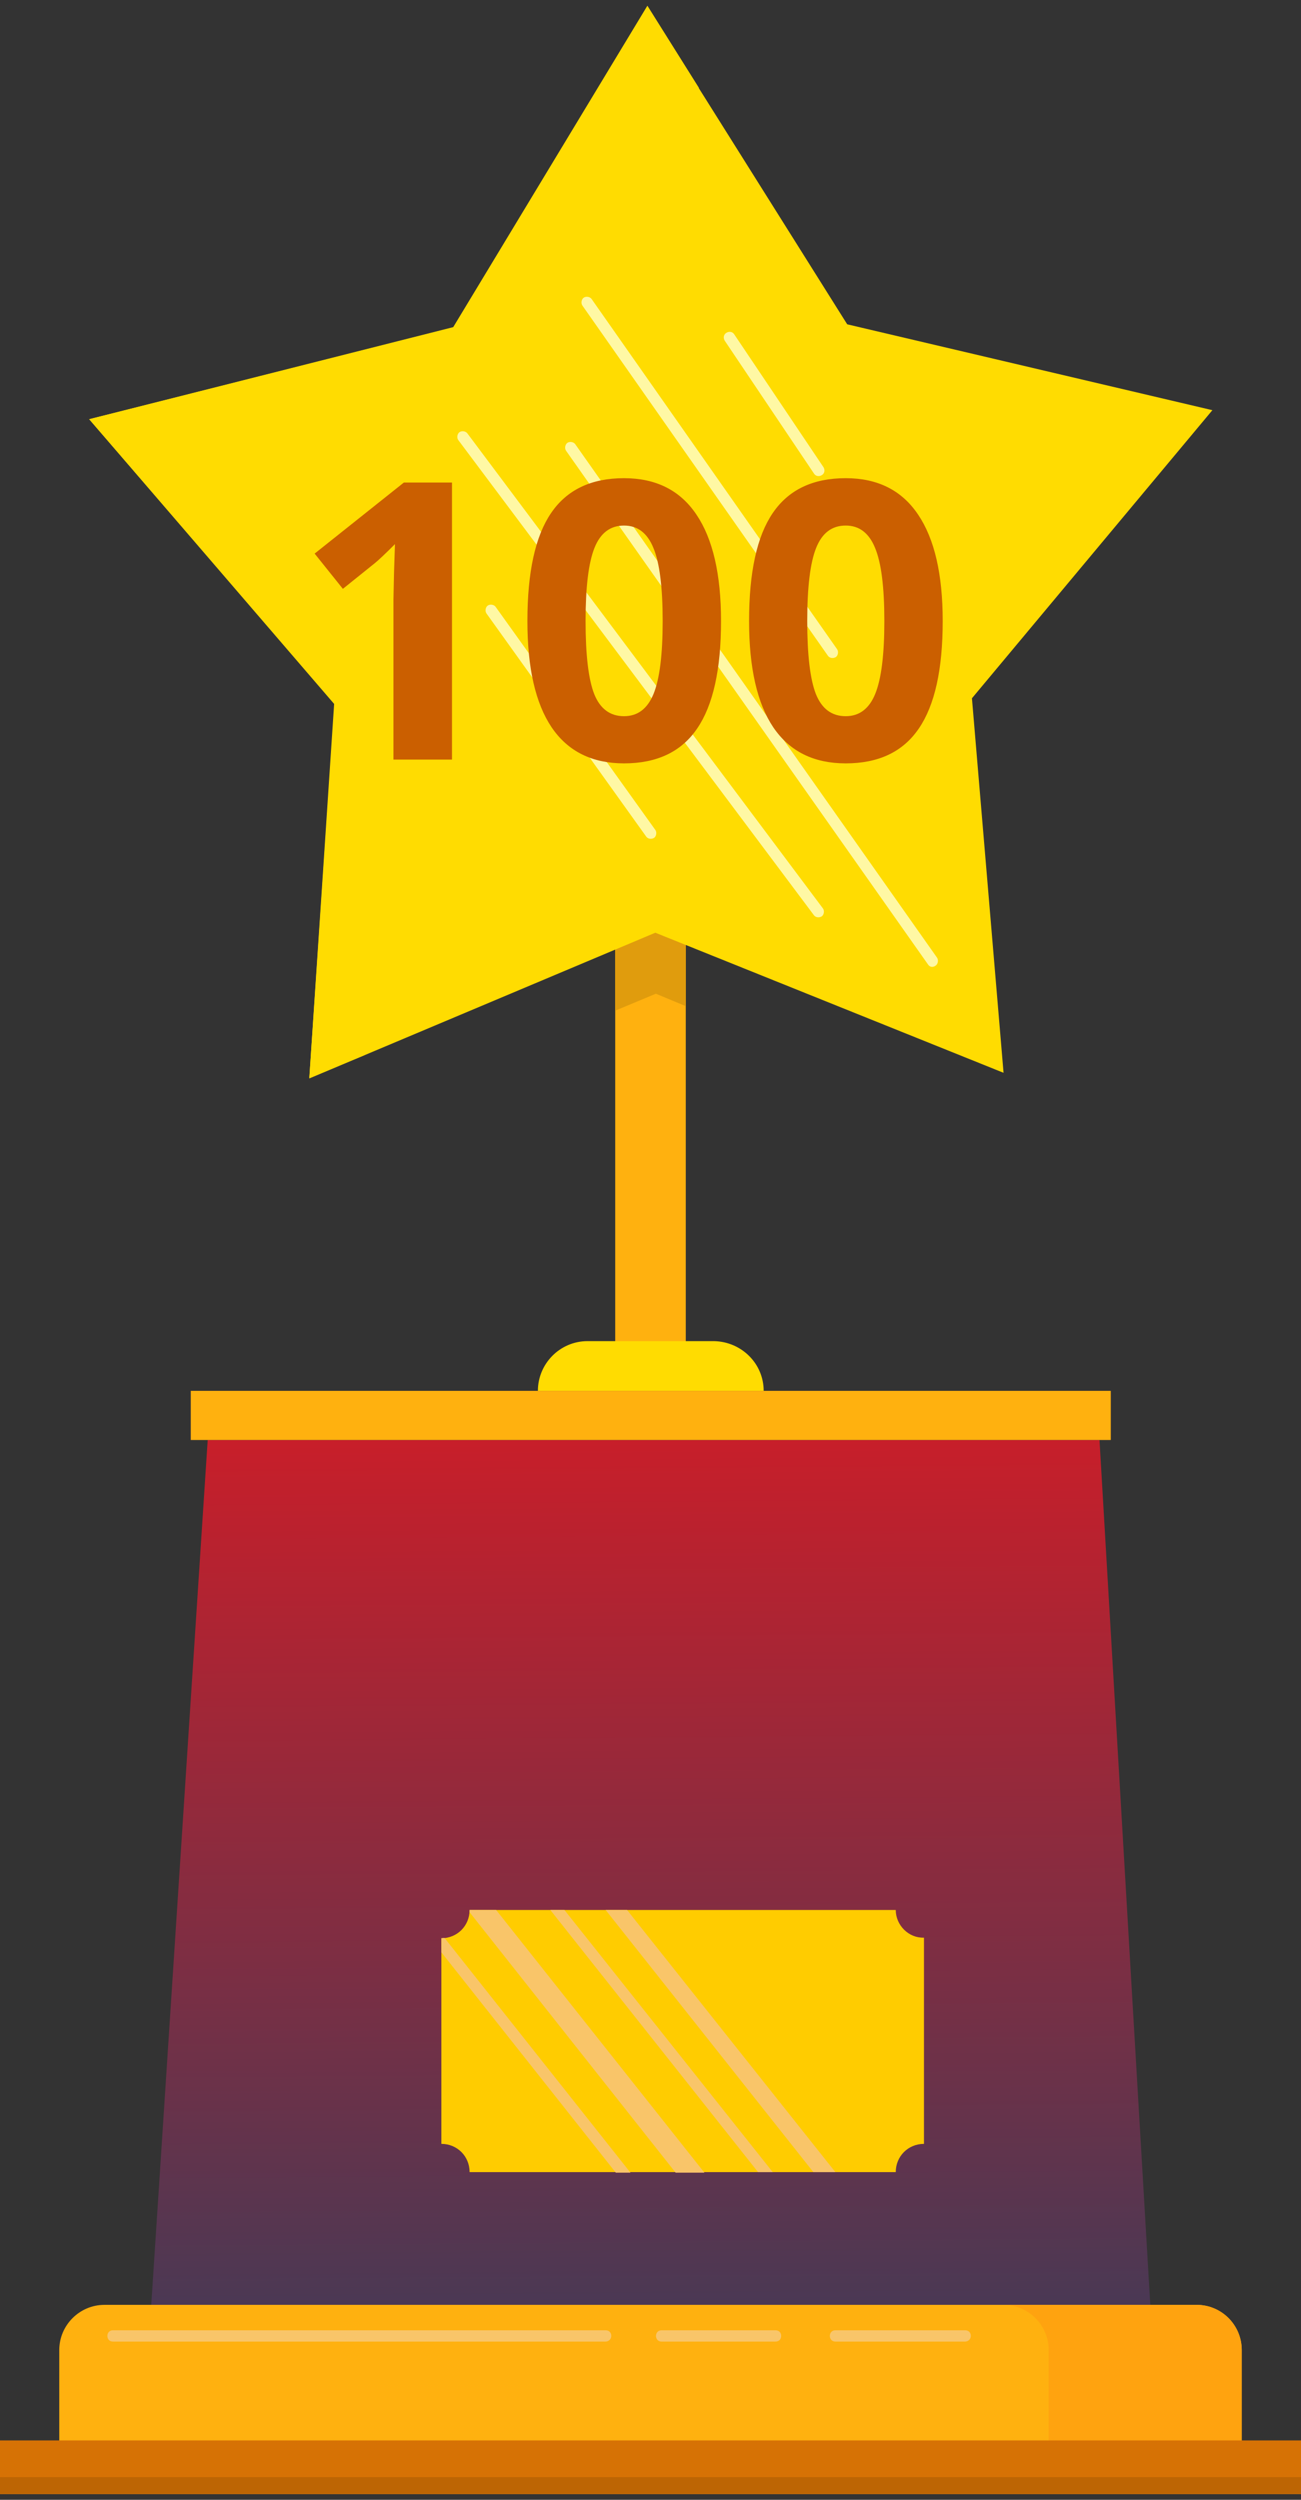 <svg width="114" height="219" viewBox="0 0 114 219" fill="none" xmlns="http://www.w3.org/2000/svg">
<rect x="0" y="0" width="114" height="219" fill="#333333" stroke="none"/>
<path d="M60.091 79.88H53.909V117.542H60.091V79.88Z" fill="#FFB10F"/>
<path d="M66.917 121.847H47.133C47.133 119.472 49.062 117.492 51.486 117.492H62.564C64.988 117.542 66.917 119.472 66.917 121.847Z" fill="#FFDC01"/>
<path d="M100.794 201.921H13.254L18.2 126.153H96.343L100.794 201.921Z" fill="url(#paint0_linear)"/>
<path d="M97.333 121.848H16.717V126.153H97.333V121.848Z" fill="#FFB10F"/>
<path d="M108.808 213.897H5.194V205.88C5.194 203.703 6.974 201.921 9.15 201.921H104.851C107.027 201.921 108.808 203.703 108.808 205.88V213.897Z" fill="#FFB10F"/>
<path d="M104.85 201.921H87.936C90.112 201.921 91.892 203.703 91.892 205.88V213.897H108.807V205.88C108.807 203.703 107.076 201.921 104.85 201.921Z" fill="#FFA30F"/>
<path d="M114 213.798H0V218.5H114V213.798Z" fill="#D67205"/>
<path d="M114 217.015H0V218.45H114V217.015Z" fill="#BD6504"/>
<path d="M53.909 88.541L57.469 87.056L60.091 88.145V79.88H53.909V88.541Z" fill="#E09C0D"/>
<path d="M87.936 93.985L57.421 81.712L27.103 94.48L29.279 61.669L7.815 36.726L39.715 28.709L56.728 0.55L74.236 28.412L106.235 35.935L85.166 61.174L87.936 93.985Z" fill="#FFDC01"/>
<path d="M31.901 92.451C49.211 73.348 60.635 42.566 61.229 7.676L56.728 0.5L39.715 28.659L7.815 36.726L29.329 61.619L27.103 94.43L31.901 92.451Z" fill="#FFDC01"/>
<path d="M56.629 73.299L42.633 53.751C42.484 53.553 42.534 53.206 42.732 53.058C42.929 52.91 43.276 52.959 43.424 53.157L57.421 72.705C57.569 72.903 57.52 73.25 57.322 73.398C57.074 73.546 56.778 73.497 56.629 73.299Z" fill="#FFF8A4"/>
<path d="M71.318 80.178L40.16 38.557C40.011 38.359 40.061 38.013 40.259 37.865C40.456 37.716 40.803 37.766 40.951 37.964L72.109 79.584C72.258 79.782 72.208 80.128 72.01 80.277C71.763 80.425 71.466 80.376 71.318 80.178Z" fill="#FFF8A4"/>
<path d="M81.309 84.483L49.607 39.497C49.459 39.3 49.508 38.953 49.706 38.805C49.904 38.656 50.25 38.706 50.398 38.904L82.101 83.889C82.249 84.087 82.2 84.434 82.002 84.582C81.754 84.78 81.458 84.731 81.309 84.483Z" fill="#FFF8A4"/>
<path d="M72.555 57.462L51.04 26.779C50.892 26.581 50.941 26.234 51.139 26.086C51.337 25.937 51.683 25.987 51.832 26.185L73.346 56.868C73.494 57.066 73.445 57.413 73.247 57.561C73 57.709 72.703 57.66 72.555 57.462Z" fill="#FFF8A4"/>
<path d="M71.318 41.477L63.504 29.847C63.356 29.6 63.405 29.303 63.653 29.154C63.9 29.006 64.197 29.055 64.345 29.303L72.159 40.933C72.308 41.18 72.258 41.477 72.011 41.626C71.763 41.774 71.467 41.725 71.318 41.477Z" fill="#FFF8A4"/>
<path d="M78.49 167.328H41.149C41.149 168.714 40.061 169.803 38.676 169.803V187.817C40.061 187.817 41.149 188.905 41.149 190.291H78.49C78.49 188.905 79.578 187.817 80.963 187.817V169.753C79.627 169.803 78.49 168.664 78.49 167.328Z" fill="#FFCC00"/>
<path d="M41.15 167.328C41.15 167.378 41.15 167.477 41.15 167.526L59.202 190.341H61.725L43.475 167.328H41.15Z" fill="#F9C569"/>
<path d="M38.677 169.803V171.04L53.96 190.341H55.246L38.974 169.803C38.875 169.753 38.776 169.803 38.677 169.803Z" fill="#F9C569"/>
<path d="M48.222 167.328L66.423 190.291H67.709L49.459 167.328H48.222Z" fill="#F9C569"/>
<path d="M53.069 167.328L71.269 190.291H73.198L54.949 167.328H53.069Z" fill="#F9C569"/>
<path d="M84.573 205.138H73.198C72.555 205.138 72.555 204.148 73.198 204.148H84.573C84.87 204.148 85.067 204.346 85.067 204.643C85.067 204.94 84.82 205.138 84.573 205.138Z" fill="#F9C569"/>
<path d="M67.954 205.138H57.964C57.321 205.138 57.321 204.148 57.964 204.148H67.954C68.251 204.148 68.449 204.346 68.449 204.643C68.449 204.94 68.251 205.138 67.954 205.138Z" fill="#F9C569"/>
<path d="M53.068 205.138H9.892C9.249 205.138 9.249 204.148 9.892 204.148H53.068C53.365 204.148 53.563 204.346 53.563 204.643C53.563 204.94 53.316 205.138 53.068 205.138Z" fill="#F9C569"/>
<path d="M39.606 66.545H34.477V52.5L34.526 50.192L34.609 47.669C33.757 48.521 33.165 49.08 32.833 49.346L30.044 51.587L27.57 48.499L35.39 42.273H39.606V66.545ZM63.181 54.409C63.181 58.648 62.483 61.786 61.089 63.822C59.705 65.859 57.569 66.877 54.681 66.877C51.881 66.877 49.767 65.826 48.339 63.723C46.922 61.62 46.214 58.515 46.214 54.409C46.214 50.126 46.906 46.972 48.289 44.946C49.673 42.91 51.803 41.892 54.681 41.892C57.481 41.892 59.595 42.954 61.023 45.079C62.461 47.204 63.181 50.314 63.181 54.409ZM51.311 54.409C51.311 57.386 51.565 59.523 52.074 60.817C52.594 62.101 53.463 62.743 54.681 62.743C55.876 62.743 56.739 62.09 57.27 60.784C57.802 59.478 58.067 57.353 58.067 54.409C58.067 51.432 57.796 49.296 57.254 48.001C56.723 46.695 55.865 46.042 54.681 46.042C53.474 46.042 52.611 46.695 52.091 48.001C51.571 49.296 51.311 51.432 51.311 54.409ZM82.605 54.409C82.605 58.648 81.907 61.786 80.513 63.822C79.129 65.859 76.993 66.877 74.105 66.877C71.304 66.877 69.191 65.826 67.763 63.723C66.346 61.62 65.638 58.515 65.638 54.409C65.638 50.126 66.329 46.972 67.713 44.946C69.096 42.91 71.227 41.892 74.105 41.892C76.905 41.892 79.019 42.954 80.446 45.079C81.885 47.204 82.605 50.314 82.605 54.409ZM70.734 54.409C70.734 57.386 70.989 59.523 71.498 60.817C72.018 62.101 72.887 62.743 74.105 62.743C75.3 62.743 76.163 62.09 76.694 60.784C77.226 59.478 77.491 57.353 77.491 54.409C77.491 51.432 77.22 49.296 76.678 48.001C76.147 46.695 75.289 46.042 74.105 46.042C72.898 46.042 72.035 46.695 71.515 48.001C70.995 49.296 70.734 51.432 70.734 54.409Z" fill="#CB5F00"/>
<defs>
<linearGradient id="paint0_linear" x1="51.307" y1="115.437" x2="52.094" y2="212.634" gradientUnits="userSpaceOnUse">
<stop stop-color="#D91B24"/>
<stop offset="1" stop-color="#393C5A"/>
</linearGradient>
</defs>
</svg>
